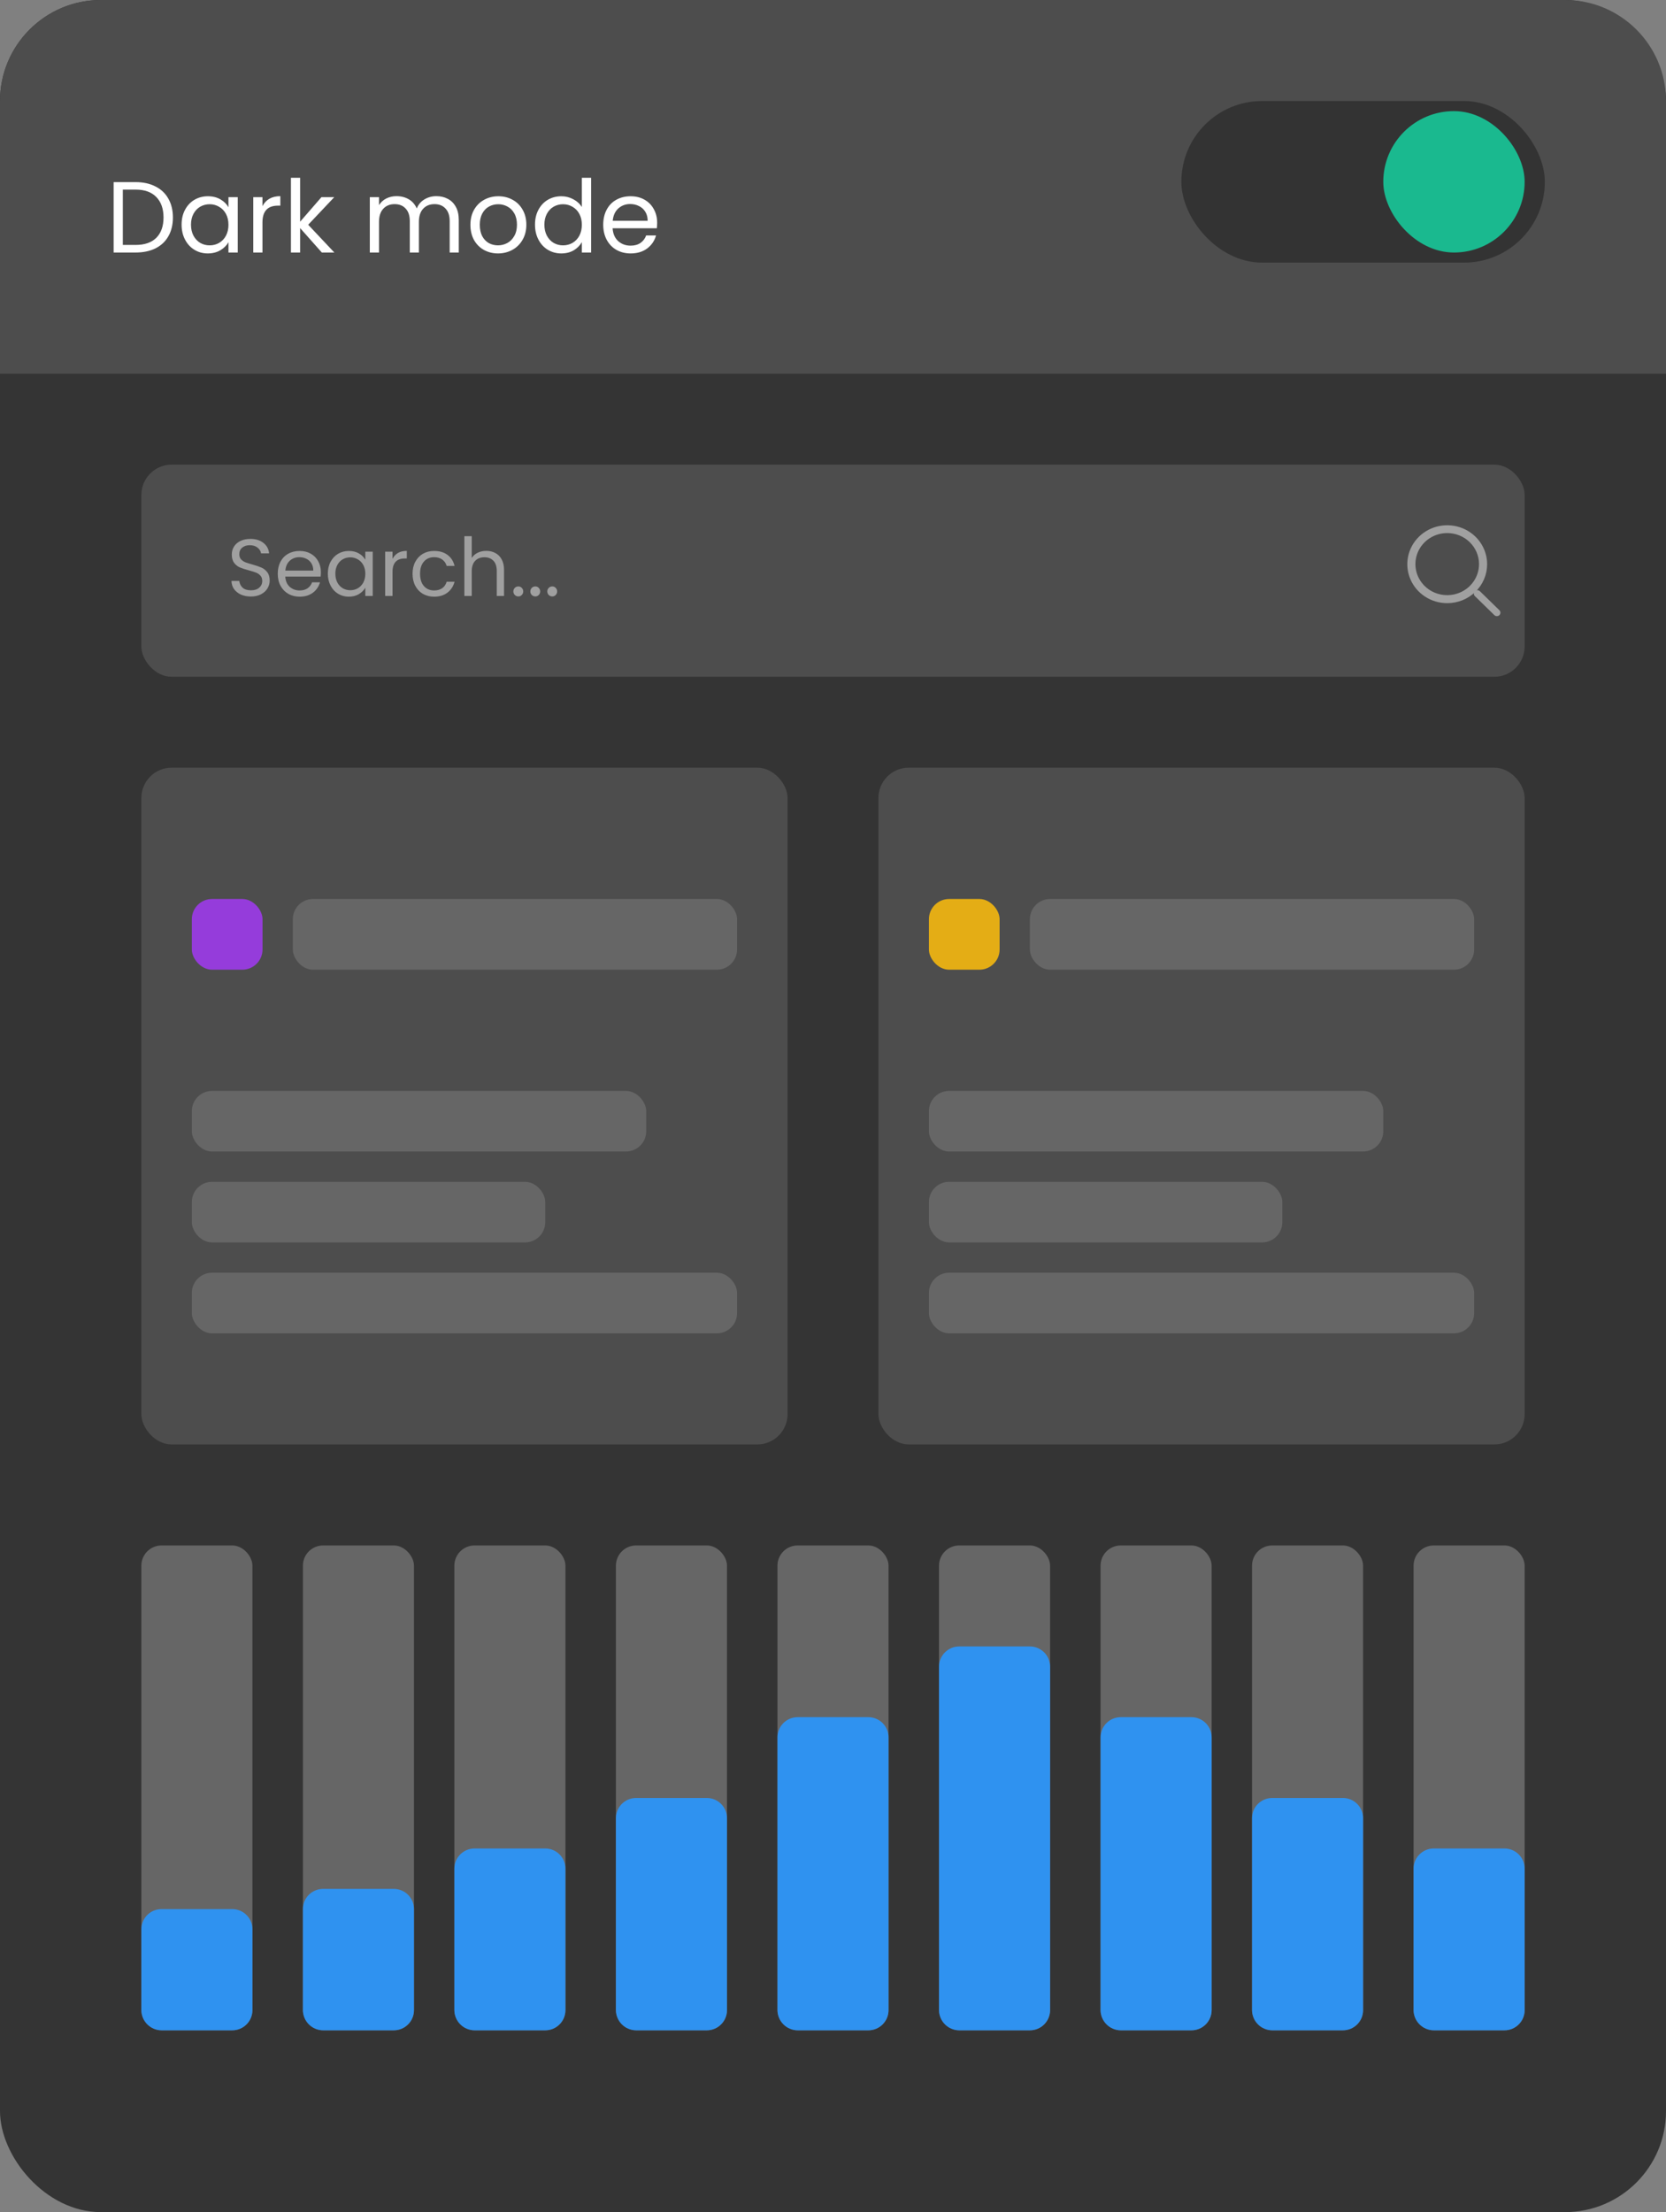 <svg width="165" height="219" viewBox="0 0 165 219" fill="none" xmlns="http://www.w3.org/2000/svg">
<rect x="0" y="0" width="165" height="219" fill="#808080" stroke="none"/>
<g clip-path="url(#clip0_4195_6573)">
<rect width="165" height="219" rx="10" fill="#343434"/>
<path d="M0 10C0 4.477 4.477 0 10 0H155C160.523 0 165 4.477 165 10V37H0V10Z" fill="#4D4D4D"/>
<rect x="14" y="46" width="137" height="21" rx="3" fill="#4D4D4D"/>
<rect x="14" y="76" width="64" height="67" rx="3" fill="#4D4D4D"/>
<rect x="29" y="89" width="44" height="7" rx="2" fill="#666666"/>
<rect x="19" y="108" width="45" height="6" rx="2" fill="#666666"/>
<rect x="19" y="117" width="35" height="6" rx="2" fill="#666666"/>
<rect x="19" y="126" width="54" height="6" rx="2" fill="#666666"/>
<rect x="19" y="89" width="7" height="7" rx="2" fill="#953CDB"/>
<rect x="87" y="76" width="64" height="67" rx="3" fill="#4D4D4D"/>
<rect x="102" y="89" width="44" height="7" rx="2" fill="#666666"/>
<rect x="92" y="108" width="45" height="6" rx="2" fill="#666666"/>
<rect x="92" y="117" width="35" height="6" rx="2" fill="#666666"/>
<rect x="92" y="126" width="54" height="6" rx="2" fill="#666666"/>
<rect x="92" y="89" width="7" height="7" rx="2" fill="#E4AD15"/>
<rect x="14" y="153" width="11" height="48" rx="2" fill="#666666"/>
<path d="M14 191C14 189.895 14.895 189 16 189H23C24.105 189 25 189.895 25 191V199C25 200.105 24.105 201 23 201H16C14.895 201 14 200.105 14 199V191Z" fill="#2F92F0"/>
<rect x="30" y="153" width="11" height="48" rx="2" fill="#666666"/>
<path d="M30 189C30 187.895 30.895 187 32 187H39C40.105 187 41 187.895 41 189V199C41 200.105 40.105 201 39 201H32C30.895 201 30 200.105 30 199V189Z" fill="#2F92F0"/>
<rect x="45" y="153" width="11" height="48" rx="2" fill="#666666"/>
<rect x="61" y="153" width="11" height="48" rx="2" fill="#666666"/>
<path d="M61 180C61 178.895 61.895 178 63 178H70C71.105 178 72 178.895 72 180V199C72 200.105 71.105 201 70 201H63C61.895 201 61 200.105 61 199V180Z" fill="#2F92F0"/>
<path d="M45 185C45 183.895 45.895 183 47 183H54C55.105 183 56 183.895 56 185V199C56 200.105 55.105 201 54 201H47C45.895 201 45 200.105 45 199V185Z" fill="#2F92F0"/>
<rect x="77" y="153" width="11" height="48" rx="2" fill="#666666"/>
<path d="M77 172C77 170.895 77.895 170 79 170H86C87.105 170 88 170.895 88 172V199C88 200.105 87.105 201 86 201H79C77.895 201 77 200.105 77 199V172Z" fill="#2F92F0"/>
<rect x="93" y="153" width="11" height="48" rx="2" fill="#666666"/>
<path d="M93 165C93 163.895 93.895 163 95 163H102C103.105 163 104 163.895 104 165V199C104 200.105 103.105 201 102 201H95C93.895 201 93 200.105 93 199V165Z" fill="#2F92F0"/>
<rect x="124" y="153" width="11" height="48" rx="2" fill="#666666"/>
<rect x="140" y="153" width="11" height="48" rx="2" fill="#666666"/>
<rect x="109" y="153" width="11" height="48" rx="2" fill="#666666"/>
<path d="M109 172C109 170.895 109.895 170 111 170H118C119.105 170 120 170.895 120 172V199C120 200.105 119.105 201 118 201H111C109.895 201 109 200.105 109 199V172Z" fill="#2F92F0"/>
<path d="M124 180C124 178.895 124.895 178 126 178H133C134.105 178 135 178.895 135 180V199C135 200.105 134.105 201 133 201H126C124.895 201 124 200.105 124 199V180Z" fill="#2F92F0"/>
<path d="M140 185C140 183.895 140.895 183 142 183H149C150.105 183 151 183.895 151 185V199C151 200.105 150.105 201 149 201H142C140.895 201 140 200.105 140 199V185Z" fill="#2F92F0"/>
<rect x="117" y="10" width="36" height="16" rx="8" fill="#333333"/>
<rect x="137" y="11" width="14" height="14" rx="7" fill="#1AB98F"/>
<path d="M13.425 18.03C14.185 18.03 14.842 18.173 15.395 18.46C15.955 18.74 16.382 19.143 16.675 19.67C16.975 20.197 17.125 20.817 17.125 21.53C17.125 22.243 16.975 22.863 16.675 23.39C16.382 23.91 15.955 24.31 15.395 24.59C14.842 24.863 14.185 25 13.425 25H11.255V18.03H13.425ZM13.425 24.25C14.325 24.25 15.012 24.013 15.485 23.54C15.959 23.06 16.195 22.39 16.195 21.53C16.195 20.663 15.955 19.987 15.475 19.5C15.002 19.013 14.319 18.77 13.425 18.77H12.165V24.25H13.425ZM17.986 22.24C17.986 21.68 18.099 21.19 18.326 20.77C18.552 20.343 18.862 20.013 19.256 19.78C19.656 19.547 20.099 19.43 20.586 19.43C21.066 19.43 21.482 19.533 21.836 19.74C22.189 19.947 22.452 20.207 22.626 20.52V19.52H23.546V25H22.626V23.98C22.446 24.3 22.176 24.567 21.816 24.78C21.462 24.987 21.049 25.09 20.576 25.09C20.089 25.09 19.649 24.97 19.256 24.73C18.862 24.49 18.552 24.153 18.326 23.72C18.099 23.287 17.986 22.793 17.986 22.24ZM22.626 22.25C22.626 21.837 22.542 21.477 22.376 21.17C22.209 20.863 21.982 20.63 21.696 20.47C21.416 20.303 21.106 20.22 20.766 20.22C20.426 20.22 20.116 20.3 19.836 20.46C19.556 20.62 19.332 20.853 19.166 21.16C18.999 21.467 18.916 21.827 18.916 22.24C18.916 22.66 18.999 23.027 19.166 23.34C19.332 23.647 19.556 23.883 19.836 24.05C20.116 24.21 20.426 24.29 20.766 24.29C21.106 24.29 21.416 24.21 21.696 24.05C21.982 23.883 22.209 23.647 22.376 23.34C22.542 23.027 22.626 22.663 22.626 22.25ZM25.994 20.41C26.154 20.097 26.38 19.853 26.674 19.68C26.974 19.507 27.337 19.42 27.764 19.42V20.36H27.523C26.503 20.36 25.994 20.913 25.994 22.02V25H25.084V19.52H25.994V20.41ZM31.874 25L29.724 22.58V25H28.814V17.6H29.724V21.95L31.834 19.52H33.104L30.524 22.25L33.114 25H31.874ZM43.216 19.42C43.643 19.42 44.023 19.51 44.356 19.69C44.69 19.863 44.953 20.127 45.146 20.48C45.34 20.833 45.436 21.263 45.436 21.77V25H44.536V21.9C44.536 21.353 44.4 20.937 44.126 20.65C43.86 20.357 43.496 20.21 43.036 20.21C42.563 20.21 42.186 20.363 41.906 20.67C41.626 20.97 41.486 21.407 41.486 21.98V25H40.586V21.9C40.586 21.353 40.45 20.937 40.176 20.65C39.91 20.357 39.546 20.21 39.086 20.21C38.613 20.21 38.236 20.363 37.956 20.67C37.676 20.97 37.536 21.407 37.536 21.98V25H36.626V19.52H37.536V20.31C37.716 20.023 37.956 19.803 38.256 19.65C38.563 19.497 38.9 19.42 39.266 19.42C39.726 19.42 40.133 19.523 40.486 19.73C40.84 19.937 41.103 20.24 41.276 20.64C41.43 20.253 41.683 19.953 42.036 19.74C42.39 19.527 42.783 19.42 43.216 19.42ZM49.319 25.09C48.806 25.09 48.339 24.973 47.919 24.74C47.506 24.507 47.179 24.177 46.939 23.75C46.706 23.317 46.589 22.817 46.589 22.25C46.589 21.69 46.709 21.197 46.949 20.77C47.196 20.337 47.529 20.007 47.949 19.78C48.369 19.547 48.839 19.43 49.359 19.43C49.879 19.43 50.349 19.547 50.769 19.78C51.189 20.007 51.519 20.333 51.759 20.76C52.006 21.187 52.129 21.683 52.129 22.25C52.129 22.817 52.002 23.317 51.749 23.75C51.502 24.177 51.166 24.507 50.739 24.74C50.312 24.973 49.839 25.09 49.319 25.09ZM49.319 24.29C49.646 24.29 49.953 24.213 50.239 24.06C50.526 23.907 50.756 23.677 50.929 23.37C51.109 23.063 51.199 22.69 51.199 22.25C51.199 21.81 51.112 21.437 50.939 21.13C50.766 20.823 50.539 20.597 50.259 20.45C49.979 20.297 49.676 20.22 49.349 20.22C49.016 20.22 48.709 20.297 48.429 20.45C48.156 20.597 47.936 20.823 47.769 21.13C47.602 21.437 47.519 21.81 47.519 22.25C47.519 22.697 47.599 23.073 47.759 23.38C47.926 23.687 48.146 23.917 48.419 24.07C48.693 24.217 48.992 24.29 49.319 24.29ZM52.986 22.24C52.986 21.68 53.099 21.19 53.326 20.77C53.552 20.343 53.862 20.013 54.256 19.78C54.656 19.547 55.102 19.43 55.596 19.43C56.022 19.43 56.419 19.53 56.786 19.73C57.152 19.923 57.432 20.18 57.626 20.5V17.6H58.546V25H57.626V23.97C57.446 24.297 57.179 24.567 56.826 24.78C56.472 24.987 56.059 25.09 55.586 25.09C55.099 25.09 54.656 24.97 54.256 24.73C53.862 24.49 53.552 24.153 53.326 23.72C53.099 23.287 52.986 22.793 52.986 22.24ZM57.626 22.25C57.626 21.837 57.542 21.477 57.376 21.17C57.209 20.863 56.982 20.63 56.696 20.47C56.416 20.303 56.106 20.22 55.766 20.22C55.426 20.22 55.116 20.3 54.836 20.46C54.556 20.62 54.332 20.853 54.166 21.16C53.999 21.467 53.916 21.827 53.916 22.24C53.916 22.66 53.999 23.027 54.166 23.34C54.332 23.647 54.556 23.883 54.836 24.05C55.116 24.21 55.426 24.29 55.766 24.29C56.106 24.29 56.416 24.21 56.696 24.05C56.982 23.883 57.209 23.647 57.376 23.34C57.542 23.027 57.626 22.663 57.626 22.25ZM65.084 22.05C65.084 22.223 65.073 22.407 65.053 22.6H60.673C60.707 23.14 60.89 23.563 61.224 23.87C61.563 24.17 61.974 24.32 62.453 24.32C62.847 24.32 63.173 24.23 63.434 24.05C63.7 23.863 63.887 23.617 63.993 23.31H64.974C64.827 23.837 64.534 24.267 64.094 24.6C63.654 24.927 63.107 25.09 62.453 25.09C61.934 25.09 61.467 24.973 61.053 24.74C60.647 24.507 60.327 24.177 60.093 23.75C59.86 23.317 59.743 22.817 59.743 22.25C59.743 21.683 59.857 21.187 60.084 20.76C60.31 20.333 60.627 20.007 61.033 19.78C61.447 19.547 61.92 19.43 62.453 19.43C62.974 19.43 63.434 19.543 63.834 19.77C64.234 19.997 64.54 20.31 64.754 20.71C64.974 21.103 65.084 21.55 65.084 22.05ZM64.144 21.86C64.144 21.513 64.067 21.217 63.913 20.97C63.76 20.717 63.55 20.527 63.283 20.4C63.023 20.267 62.733 20.2 62.413 20.2C61.953 20.2 61.56 20.347 61.233 20.64C60.913 20.933 60.73 21.34 60.684 21.86H64.144Z" fill="white"/>
<path d="M24.853 59.056C24.485 59.056 24.154 58.992 23.861 58.864C23.573 58.731 23.346 58.549 23.181 58.32C23.015 58.085 22.93 57.816 22.925 57.512H23.701C23.727 57.773 23.834 57.995 24.021 58.176C24.213 58.352 24.49 58.44 24.853 58.44C25.199 58.44 25.471 58.355 25.669 58.184C25.871 58.008 25.973 57.784 25.973 57.512C25.973 57.299 25.914 57.125 25.797 56.992C25.679 56.859 25.533 56.757 25.357 56.688C25.181 56.619 24.943 56.544 24.645 56.464C24.277 56.368 23.981 56.272 23.757 56.176C23.538 56.08 23.349 55.931 23.189 55.728C23.034 55.52 22.957 55.243 22.957 54.896C22.957 54.592 23.034 54.323 23.189 54.088C23.343 53.853 23.559 53.672 23.837 53.544C24.119 53.416 24.442 53.352 24.805 53.352C25.327 53.352 25.754 53.483 26.085 53.744C26.421 54.005 26.61 54.352 26.653 54.784H25.853C25.826 54.571 25.714 54.384 25.517 54.224C25.319 54.059 25.058 53.976 24.733 53.976C24.429 53.976 24.181 54.056 23.989 54.216C23.797 54.371 23.701 54.589 23.701 54.872C23.701 55.075 23.757 55.24 23.869 55.368C23.986 55.496 24.127 55.595 24.293 55.664C24.463 55.728 24.701 55.803 25.005 55.888C25.373 55.989 25.669 56.091 25.893 56.192C26.117 56.288 26.309 56.44 26.469 56.648C26.629 56.851 26.709 57.128 26.709 57.48C26.709 57.752 26.637 58.008 26.493 58.248C26.349 58.488 26.135 58.683 25.853 58.832C25.57 58.981 25.237 59.056 24.853 59.056ZM31.78 56.64C31.78 56.779 31.772 56.925 31.756 57.08H28.252C28.279 57.512 28.425 57.851 28.692 58.096C28.964 58.336 29.292 58.456 29.676 58.456C29.991 58.456 30.252 58.384 30.46 58.24C30.673 58.091 30.823 57.893 30.908 57.648H31.692C31.575 58.069 31.34 58.413 30.988 58.68C30.636 58.941 30.199 59.072 29.676 59.072C29.26 59.072 28.887 58.979 28.556 58.792C28.231 58.605 27.975 58.341 27.788 58C27.601 57.653 27.508 57.253 27.508 56.8C27.508 56.347 27.599 55.949 27.78 55.608C27.961 55.267 28.215 55.005 28.54 54.824C28.871 54.637 29.249 54.544 29.676 54.544C30.092 54.544 30.46 54.635 30.78 54.816C31.1 54.997 31.345 55.248 31.516 55.568C31.692 55.883 31.78 56.24 31.78 56.64ZM31.028 56.488C31.028 56.211 30.967 55.973 30.844 55.776C30.721 55.573 30.553 55.421 30.34 55.32C30.132 55.213 29.9 55.16 29.644 55.16C29.276 55.16 28.961 55.277 28.7 55.512C28.444 55.747 28.297 56.072 28.26 56.488H31.028ZM32.469 56.792C32.469 56.344 32.56 55.952 32.741 55.616C32.922 55.275 33.17 55.011 33.485 54.824C33.805 54.637 34.16 54.544 34.549 54.544C34.933 54.544 35.266 54.627 35.549 54.792C35.832 54.957 36.042 55.165 36.181 55.416V54.616H36.917V59H36.181V58.184C36.037 58.44 35.821 58.653 35.533 58.824C35.25 58.989 34.92 59.072 34.541 59.072C34.152 59.072 33.8 58.976 33.485 58.784C33.17 58.592 32.922 58.323 32.741 57.976C32.56 57.629 32.469 57.235 32.469 56.792ZM36.181 56.8C36.181 56.469 36.114 56.181 35.981 55.936C35.848 55.691 35.666 55.504 35.437 55.376C35.213 55.243 34.965 55.176 34.693 55.176C34.421 55.176 34.173 55.24 33.949 55.368C33.725 55.496 33.546 55.683 33.413 55.928C33.28 56.173 33.213 56.461 33.213 56.792C33.213 57.128 33.28 57.421 33.413 57.672C33.546 57.917 33.725 58.107 33.949 58.24C34.173 58.368 34.421 58.432 34.693 58.432C34.965 58.432 35.213 58.368 35.437 58.24C35.666 58.107 35.848 57.917 35.981 57.672C36.114 57.421 36.181 57.131 36.181 56.8ZM38.875 55.328C39.003 55.077 39.185 54.883 39.419 54.744C39.659 54.605 39.95 54.536 40.291 54.536V55.288H40.099C39.283 55.288 38.875 55.731 38.875 56.616V59H38.147V54.616H38.875V55.328ZM40.86 56.8C40.86 56.347 40.95 55.952 41.132 55.616C41.313 55.275 41.564 55.011 41.884 54.824C42.209 54.637 42.58 54.544 42.996 54.544C43.534 54.544 43.977 54.675 44.324 54.936C44.676 55.197 44.908 55.56 45.02 56.024H44.236C44.161 55.757 44.014 55.547 43.796 55.392C43.582 55.237 43.316 55.16 42.996 55.16C42.58 55.16 42.244 55.304 41.988 55.592C41.732 55.875 41.604 56.277 41.604 56.8C41.604 57.328 41.732 57.736 41.988 58.024C42.244 58.312 42.58 58.456 42.996 58.456C43.316 58.456 43.582 58.381 43.796 58.232C44.009 58.083 44.156 57.869 44.236 57.592H45.02C44.902 58.04 44.668 58.4 44.316 58.672C43.964 58.939 43.524 59.072 42.996 59.072C42.58 59.072 42.209 58.979 41.884 58.792C41.564 58.605 41.313 58.341 41.132 58C40.95 57.659 40.86 57.259 40.86 56.8ZM48.167 54.536C48.498 54.536 48.796 54.608 49.063 54.752C49.33 54.891 49.538 55.101 49.687 55.384C49.842 55.667 49.919 56.011 49.919 56.416V59H49.199V56.52C49.199 56.083 49.09 55.749 48.871 55.52C48.652 55.285 48.354 55.168 47.975 55.168C47.591 55.168 47.284 55.288 47.055 55.528C46.831 55.768 46.719 56.117 46.719 56.576V59H45.991V53.08H46.719V55.24C46.863 55.016 47.06 54.843 47.311 54.72C47.567 54.597 47.852 54.536 48.167 54.536ZM51.34 59.048C51.202 59.048 51.084 59 50.988 58.904C50.892 58.808 50.844 58.691 50.844 58.552C50.844 58.413 50.892 58.296 50.988 58.2C51.084 58.104 51.202 58.056 51.34 58.056C51.474 58.056 51.586 58.104 51.676 58.2C51.772 58.296 51.82 58.413 51.82 58.552C51.82 58.691 51.772 58.808 51.676 58.904C51.586 59 51.474 59.048 51.34 59.048ZM53.02 59.048C52.881 59.048 52.764 59 52.668 58.904C52.572 58.808 52.524 58.691 52.524 58.552C52.524 58.413 52.572 58.296 52.668 58.2C52.764 58.104 52.881 58.056 53.02 58.056C53.153 58.056 53.265 58.104 53.356 58.2C53.452 58.296 53.5 58.413 53.5 58.552C53.5 58.691 53.452 58.808 53.356 58.904C53.265 59 53.153 59.048 53.02 59.048ZM54.7 59.048C54.561 59.048 54.444 59 54.348 58.904C54.252 58.808 54.204 58.691 54.204 58.552C54.204 58.413 54.252 58.296 54.348 58.2C54.444 58.104 54.561 58.056 54.7 58.056C54.833 58.056 54.945 58.104 55.036 58.2C55.132 58.296 55.18 58.413 55.18 58.552C55.18 58.691 55.132 58.808 55.036 58.904C54.945 59 54.833 59.048 54.7 59.048Z" fill="#A0A0A0"/>
<path d="M143.332 59.714C142.55 59.714 141.786 59.488 141.136 59.064C140.486 58.64 139.979 58.038 139.68 57.333C139.381 56.628 139.302 55.853 139.455 55.105C139.607 54.356 139.984 53.669 140.537 53.13C141.09 52.59 141.794 52.223 142.561 52.074C143.327 51.925 144.122 52.002 144.845 52.294C145.567 52.586 146.184 53.08 146.619 53.714C147.053 54.349 147.285 55.094 147.285 55.857C147.285 56.364 147.183 56.865 146.984 57.333C146.785 57.801 146.494 58.226 146.127 58.584C145.76 58.943 145.324 59.227 144.845 59.421C144.365 59.614 143.851 59.714 143.332 59.714ZM143.332 52.773C142.709 52.773 142.1 52.954 141.582 53.291C141.064 53.629 140.66 54.109 140.422 54.671C140.183 55.232 140.121 55.85 140.243 56.447C140.364 57.043 140.664 57.59 141.105 58.02C141.545 58.45 142.106 58.743 142.717 58.861C143.328 58.98 143.962 58.919 144.537 58.686C145.113 58.454 145.605 58.06 145.951 57.554C146.297 57.049 146.482 56.455 146.482 55.847C146.482 55.032 146.15 54.25 145.559 53.674C144.968 53.097 144.167 52.773 143.332 52.773Z" fill="#A0A0A0"/>
<path d="M148.25 60.999C148.204 60.999 148.158 60.99 148.115 60.973C148.073 60.956 148.034 60.931 148.001 60.898L146.061 59.006C145.999 58.941 145.965 58.854 145.967 58.765C145.968 58.676 146.005 58.591 146.07 58.528C146.135 58.465 146.222 58.429 146.313 58.428C146.404 58.426 146.492 58.459 146.559 58.52L148.499 60.413C148.565 60.477 148.602 60.564 148.602 60.656C148.602 60.746 148.565 60.834 148.499 60.898C148.467 60.931 148.428 60.956 148.385 60.973C148.342 60.99 148.296 60.999 148.25 60.999Z" fill="#A0A0A0"/>
</g>
<defs>
<clipPath id="clip0_4195_6573">
<rect width="165" height="219" fill="white"/>
</clipPath>
</defs>
</svg>
